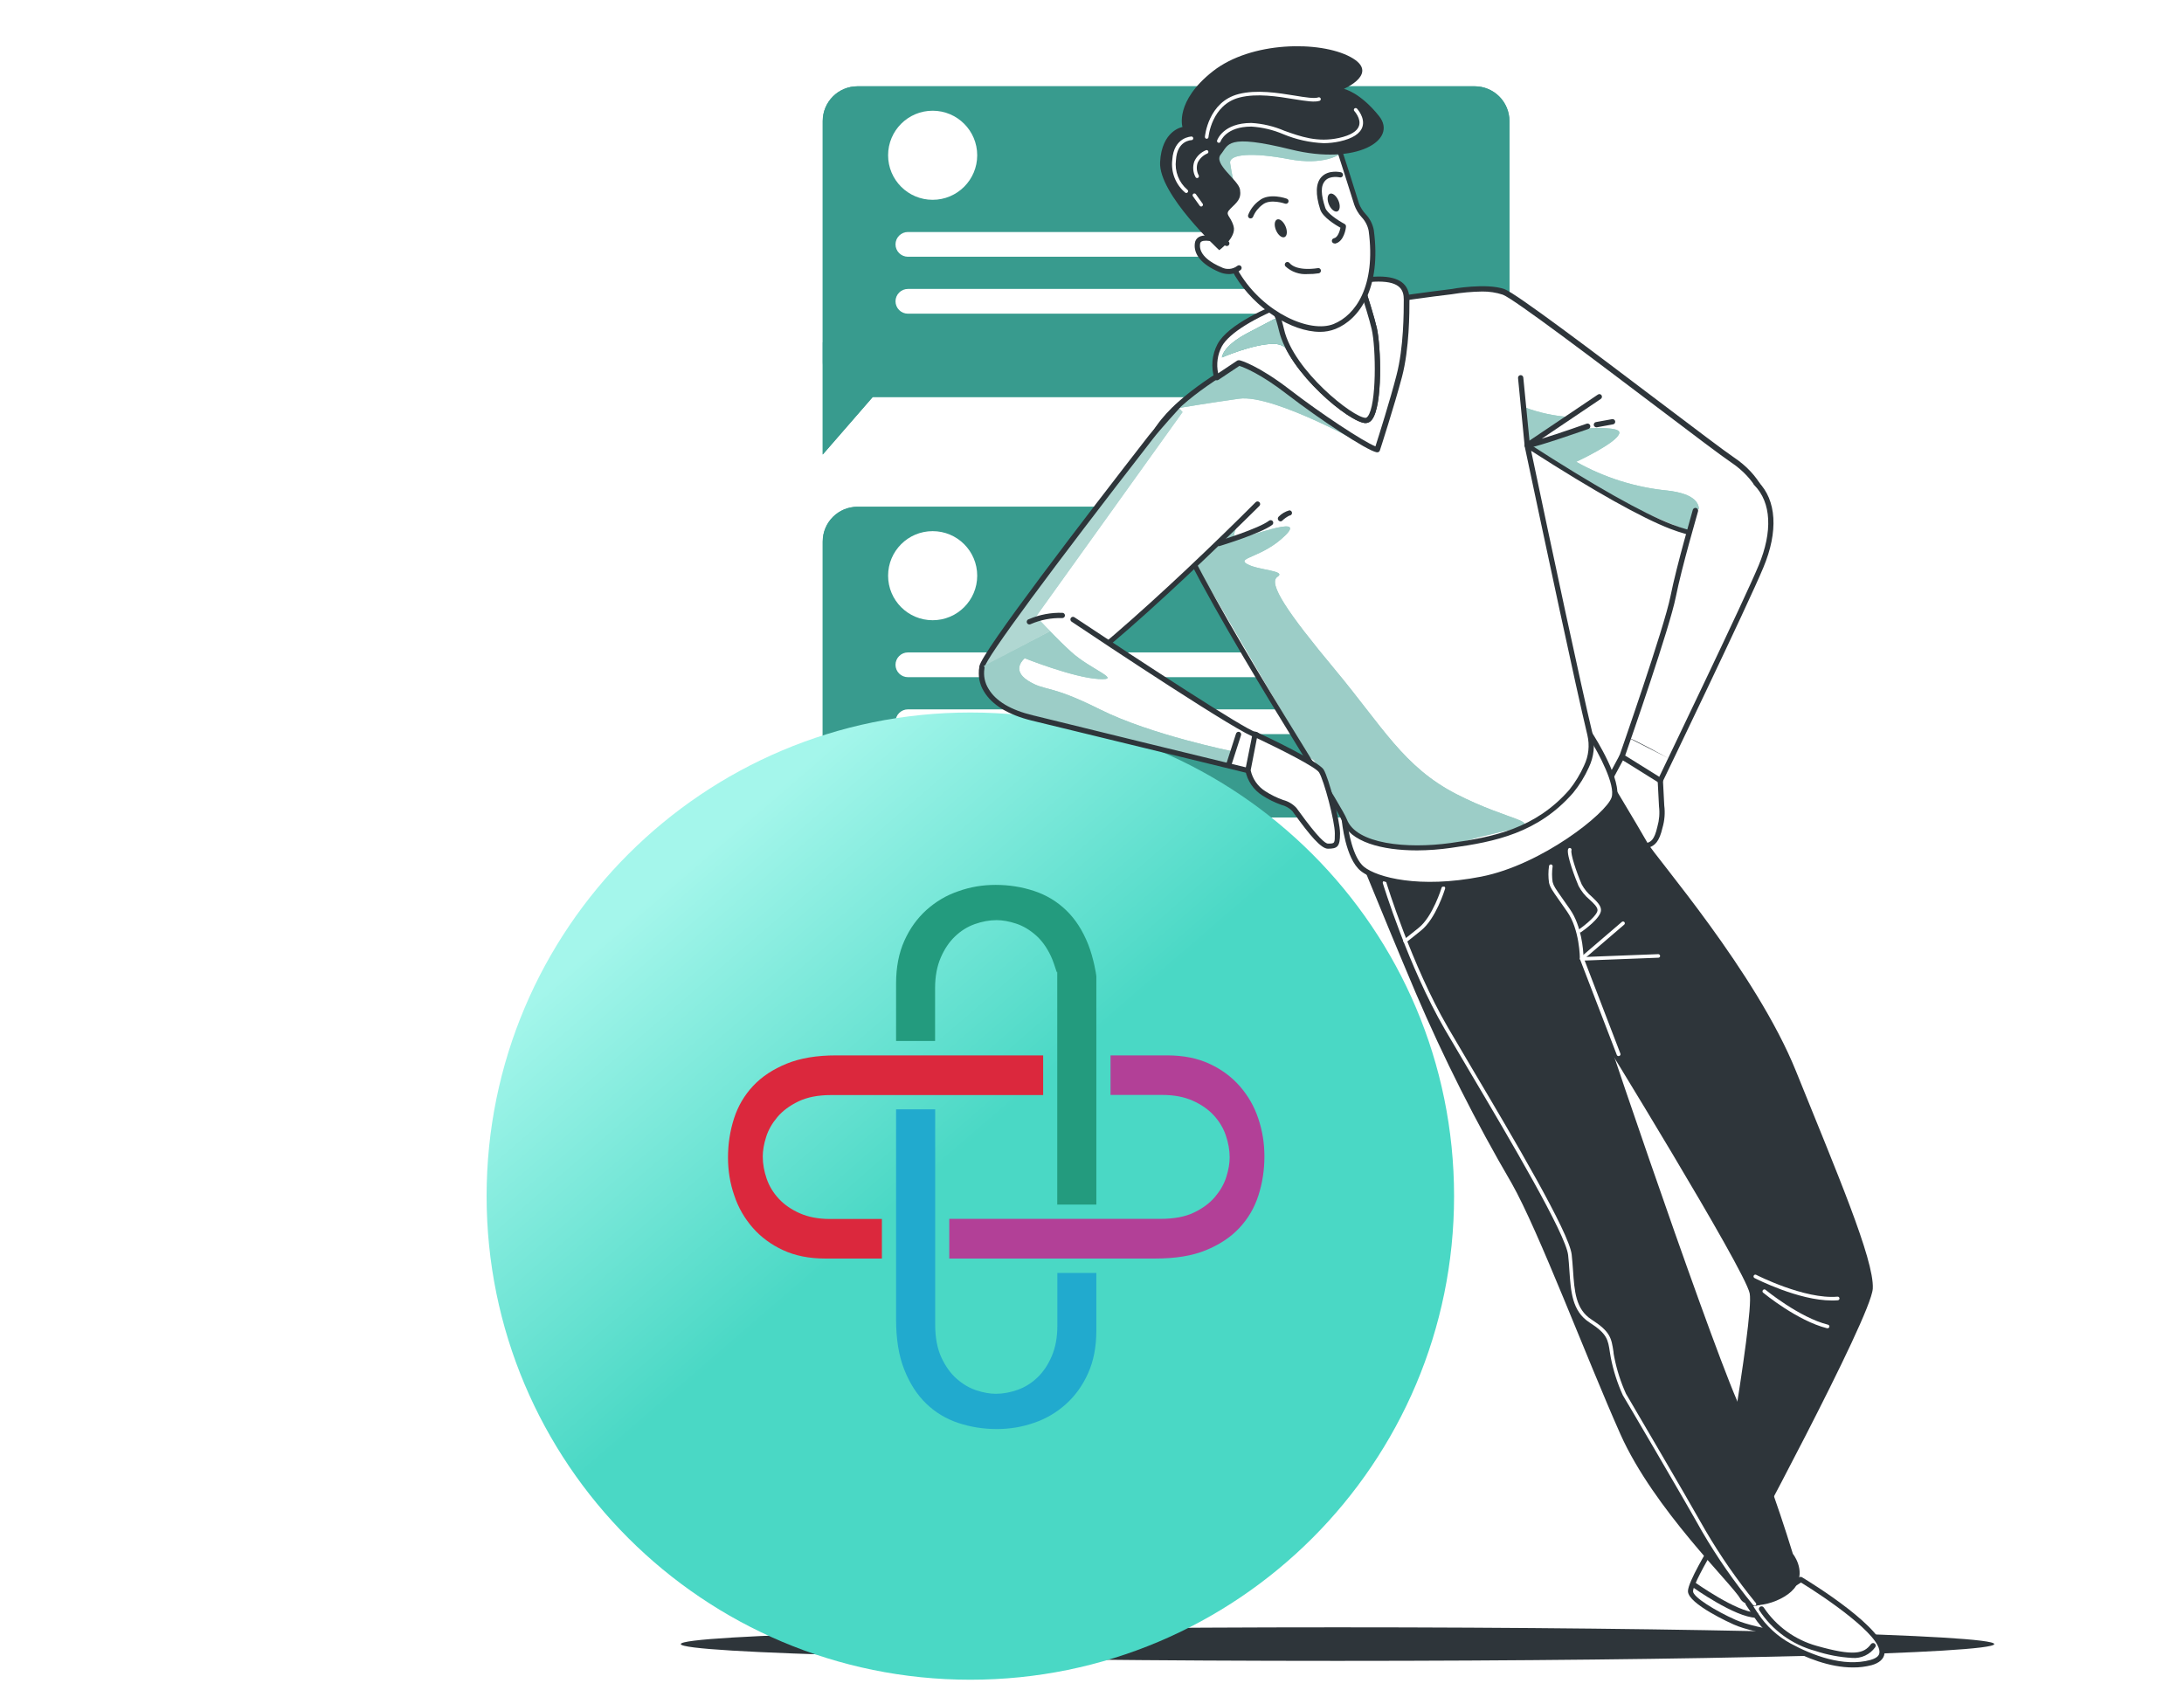 <svg width="570" height="443" viewBox="0 0 570 443" fill="none" xmlns="http://www.w3.org/2000/svg">
<path d="M520.478 429.188C520.478 431.615 443.691 433.575 349.077 433.575C254.464 433.575 177.676 431.615 177.676 429.188C177.676 426.761 254.464 424.813 349.077 424.813C443.691 424.813 520.478 426.774 520.478 429.188Z" fill="#2E353A"/>
<path d="M384.866 22.528H223.817C218.804 22.528 214.74 26.592 214.74 31.605V94.558C214.74 99.571 218.804 103.635 223.817 103.635H384.866C389.879 103.635 393.943 99.571 393.943 94.558V31.605C393.943 26.592 389.879 22.528 384.866 22.528Z" fill="#399B8E"/>
<path d="M214.739 89.374V118.65L231.07 99.851" fill="#399B8E"/>
<path d="M384.879 22.528H223.776C222.584 22.528 221.404 22.763 220.304 23.219C219.203 23.675 218.204 24.344 217.362 25.187C216.52 26.03 215.853 27.031 215.398 28.133C214.943 29.234 214.71 30.414 214.712 31.605V118.65L227.766 103.635H384.879C386.07 103.635 387.25 103.4 388.351 102.944C389.451 102.487 390.451 101.818 391.293 100.975C392.135 100.132 392.802 99.132 393.257 98.03C393.711 96.929 393.945 95.749 393.943 94.558V31.605C393.945 30.414 393.711 29.234 393.257 28.133C392.802 27.031 392.135 26.03 391.293 25.187C390.451 24.344 389.451 23.675 388.351 23.219C387.25 22.763 386.07 22.528 384.879 22.528Z" fill="#399B8E"/>
<path opacity="0.1" d="M384.879 22.528H223.776C222.584 22.528 221.404 22.763 220.304 23.219C219.203 23.675 218.204 24.344 217.362 25.187C216.52 26.03 215.853 27.031 215.398 28.133C214.943 29.234 214.71 30.414 214.712 31.605V118.65L227.766 103.635H384.879C386.07 103.635 387.25 103.4 388.351 102.944C389.451 102.487 390.451 101.818 391.293 100.975C392.135 100.132 392.802 99.132 393.257 98.03C393.711 96.929 393.945 95.749 393.943 94.558V31.605C393.945 30.414 393.711 29.234 393.257 28.133C392.802 27.031 392.135 26.03 391.293 25.187C390.451 24.344 389.451 23.675 388.351 23.219C387.25 22.763 386.07 22.528 384.879 22.528Z" fill="#399B8E"/>
<path d="M352.67 67.023H236.954C236.096 67.023 235.272 66.682 234.666 66.076C234.059 65.469 233.718 64.645 233.718 63.787C233.721 62.931 234.064 62.112 234.67 61.508C235.277 60.904 236.098 60.565 236.954 60.565H352.67C353.526 60.565 354.347 60.904 354.954 61.508C355.56 62.112 355.903 62.931 355.906 63.787C355.906 64.212 355.823 64.633 355.66 65.026C355.497 65.418 355.259 65.775 354.958 66.076C354.658 66.376 354.301 66.614 353.909 66.777C353.516 66.94 353.095 67.023 352.67 67.023Z" fill="white"/>
<path d="M352.67 81.888H236.954C236.529 81.888 236.108 81.804 235.715 81.641C235.323 81.479 234.966 81.24 234.666 80.94C234.365 80.639 234.127 80.282 233.964 79.89C233.801 79.497 233.718 79.076 233.718 78.651C233.721 77.796 234.064 76.976 234.67 76.372C235.277 75.768 236.098 75.429 236.954 75.429H352.67C353.526 75.429 354.347 75.768 354.954 76.372C355.56 76.976 355.903 77.796 355.906 78.651C355.906 79.076 355.823 79.497 355.66 79.89C355.497 80.282 355.259 80.639 354.958 80.94C354.658 81.24 354.301 81.479 353.909 81.641C353.516 81.804 353.095 81.888 352.67 81.888Z" fill="white"/>
<path d="M243.412 52.16C249.834 52.16 255.04 46.954 255.04 40.532C255.04 34.11 249.834 28.904 243.412 28.904C236.99 28.904 231.784 34.11 231.784 40.532C231.784 46.954 236.99 52.16 243.412 52.16Z" fill="white"/>
<path d="M384.865 132.293H223.817C218.803 132.293 214.739 136.358 214.739 141.371V204.323C214.739 209.336 218.803 213.401 223.817 213.401H384.865C389.879 213.401 393.943 209.336 393.943 204.323V141.371C393.943 136.358 389.879 132.293 384.865 132.293Z" fill="#399B8E"/>
<path d="M214.739 199.126V228.416L231.07 209.603" fill="#399B8E"/>
<path d="M384.879 132.293H223.776C221.372 132.293 219.066 133.248 217.367 134.948C215.667 136.648 214.712 138.953 214.712 141.357V228.415L227.766 213.332H384.879C387.283 213.332 389.588 212.377 391.288 210.677C392.988 208.977 393.943 206.672 393.943 204.268V141.357C393.943 138.953 392.988 136.648 391.288 134.948C389.588 133.248 387.283 132.293 384.879 132.293Z" fill="#399B8E"/>
<path opacity="0.1" d="M384.879 132.293H223.776C221.372 132.293 219.066 133.248 217.367 134.948C215.667 136.648 214.712 138.953 214.712 141.357V228.415L227.766 213.332H384.879C387.283 213.332 389.588 212.377 391.288 210.677C392.988 208.977 393.943 206.672 393.943 204.268V141.357C393.943 138.953 392.988 136.648 391.288 134.948C389.588 133.248 387.283 132.293 384.879 132.293Z" fill="#399B8E"/>
<path d="M352.67 176.776H236.954C236.098 176.776 235.277 176.437 234.67 175.833C234.064 175.229 233.721 174.409 233.718 173.553C233.718 172.695 234.059 171.872 234.666 171.265C235.272 170.658 236.096 170.317 236.954 170.317H352.67C353.095 170.317 353.516 170.401 353.909 170.564C354.301 170.726 354.658 170.965 354.958 171.265C355.259 171.566 355.497 171.922 355.66 172.315C355.823 172.708 355.906 173.128 355.906 173.553C355.903 174.409 355.56 175.229 354.954 175.833C354.347 176.437 353.526 176.776 352.67 176.776Z" fill="white"/>
<path d="M352.67 191.639H236.954C236.098 191.639 235.277 191.3 234.67 190.696C234.064 190.092 233.721 189.273 233.718 188.417C233.718 187.558 234.059 186.735 234.666 186.128C235.272 185.522 236.096 185.181 236.954 185.181H352.67C353.095 185.181 353.516 185.264 353.909 185.427C354.301 185.59 354.658 185.828 354.958 186.128C355.259 186.429 355.497 186.786 355.66 187.178C355.823 187.571 355.906 187.992 355.906 188.417C355.903 189.273 355.56 190.092 354.954 190.696C354.347 191.3 353.526 191.639 352.67 191.639Z" fill="white"/>
<path d="M243.412 161.911C249.834 161.911 255.04 156.706 255.04 150.284C255.04 143.862 249.834 138.656 243.412 138.656C236.99 138.656 231.784 143.862 231.784 150.284C231.784 156.706 236.99 161.911 243.412 161.911Z" fill="white"/>
<g filter="url(#filter0_d_107_195)">
<path d="M257.247 434.495C326.972 434.495 383.495 377.972 383.495 308.247C383.495 238.523 326.972 182 257.247 182C187.523 182 131 238.523 131 308.247C131 377.972 187.523 434.495 257.247 434.495Z" fill="url(#paint0_linear_107_195)"/>
</g>
<path d="M423.301 197.521C423.301 197.521 419.187 205.173 418.584 206.242C417.98 207.312 415.773 213.098 416.431 214.47C417.089 215.841 417.72 216.622 419.022 216.842C420.325 217.061 421.395 219.433 423.547 219.859C424.903 220.127 426.279 220.274 427.661 220.297C428 220.546 428.391 220.714 428.804 220.788C429.218 220.861 429.643 220.839 430.047 220.722C431.336 220.297 432.419 219.653 433.283 215.978C433.811 214.158 433.955 212.248 433.708 210.37L433.324 202.951L423.301 197.521Z" fill="white"/>
<path d="M429.279 221.518C428.628 221.509 427.992 221.319 427.442 220.969C426.088 220.932 424.739 220.781 423.411 220.517C422.178 220.181 421.075 219.484 420.243 218.515C419.873 218.072 419.403 217.725 418.872 217.5C418.167 217.343 417.514 217.008 416.974 216.528C416.434 216.049 416.026 215.439 415.787 214.758C414.895 212.989 417.487 206.695 417.967 205.9C418.598 204.844 422.629 197.275 422.67 197.192C422.76 197.034 422.907 196.916 423.081 196.863C423.249 196.796 423.435 196.796 423.603 196.863L433.612 202.28C433.715 202.339 433.801 202.422 433.863 202.523C433.926 202.623 433.962 202.737 433.969 202.856L434.353 210.26C434.604 212.204 434.45 214.179 433.9 216.06C433.05 219.721 431.939 220.736 430.212 221.312C429.914 221.429 429.599 221.499 429.279 221.518ZM423.589 198.454C422.602 200.291 419.722 205.68 419.174 206.599C418.419 207.847 416.609 213.29 417.034 214.141C417.72 215.512 418.241 216.005 419.132 216.156C419.944 216.396 420.665 216.874 421.203 217.527C421.85 218.308 422.714 218.88 423.685 219.173C424.991 219.426 426.317 219.568 427.648 219.598C427.807 219.598 427.961 219.651 428.086 219.749C428.332 219.927 428.615 220.048 428.914 220.103C429.213 220.158 429.521 220.144 429.814 220.064C430.76 219.749 431.748 219.42 432.557 215.813C433.054 214.087 433.199 212.277 432.982 210.493L432.611 203.363L423.589 198.454Z" fill="#2E353A"/>
<path d="M447.078 403.546C447.078 403.546 441.223 413.076 441.223 415.379C441.223 417.683 449.285 421.92 452.741 423.456C456.196 424.992 462.339 426.198 467.331 426.911C472.322 427.624 482.688 429.654 479.671 425.76C476.655 421.865 458.116 411.609 457.348 410.388C456.397 409.249 455.331 408.21 454.167 407.289L447.078 403.546Z" fill="white"/>
<path d="M477.175 428.748C474.249 428.63 471.335 428.304 468.454 427.775L467.22 427.583C460.255 426.513 455.291 425.334 452.466 424.073C451.973 423.853 440.537 418.739 440.537 415.379C440.537 412.952 445.884 404.176 446.488 403.175C446.581 403.029 446.725 402.923 446.893 402.878C447.06 402.832 447.238 402.85 447.393 402.929L454.482 406.686C455.754 407.659 456.909 408.777 457.924 410.018C458.253 410.402 461.269 412.294 464.19 414.131C470.415 418.012 478.149 422.852 480.151 425.348C480.878 426.253 481.056 427.034 480.672 427.679C480.288 428.323 479.081 428.748 477.175 428.748ZM447.283 404.451C445.062 408.125 441.867 413.926 441.867 415.42C441.867 416.915 447.735 420.535 452.974 422.866C455.716 424.073 460.543 425.211 467.399 426.266L468.619 426.458C471.142 426.856 478.821 428.076 479.452 427.007C479.452 427.007 479.452 426.733 479.04 426.225C477.189 423.908 469.236 418.931 463.422 415.256C458.746 412.335 457.073 411.265 456.731 410.758C455.821 409.672 454.801 408.684 453.687 407.81L447.283 404.451Z" fill="#2E353A"/>
<path d="M456.251 418.56L458.308 421.632C460.52 424.988 463.524 427.748 467.056 429.667C472.541 432.629 480.988 436.016 488.365 433.986C500.459 430.654 470.018 412.294 470.018 412.294C470.018 412.294 459.172 419.836 456.251 418.56Z" fill="white"/>
<path d="M483.565 435.289C477.477 435.289 471.225 432.739 466.727 430.27C463.102 428.303 460.014 425.478 457.732 422.043L455.675 418.958C455.589 418.84 455.543 418.699 455.543 418.553C455.543 418.408 455.589 418.266 455.675 418.149C455.772 418.034 455.902 417.954 456.048 417.92C456.194 417.885 456.346 417.898 456.484 417.957C458.253 418.725 465.205 414.789 469.579 411.759C469.688 411.685 469.817 411.645 469.949 411.645C470.081 411.645 470.21 411.685 470.32 411.759C472.609 413.13 492.684 425.471 491.82 431.724C491.628 433.095 490.449 434.137 488.502 434.686C486.891 435.107 485.23 435.31 483.565 435.289ZM457.595 419.328L458.87 421.262C461.026 424.516 463.944 427.194 467.371 429.064C472.966 432.08 481.084 435.275 488.186 433.328C490.325 432.725 490.463 431.792 490.504 431.491C491.121 427.007 476.284 416.928 470.032 413.117C467.851 414.57 461.297 418.889 457.595 419.328Z" fill="#2E353A"/>
<path d="M459.734 420.014C463.066 425.053 468.114 428.713 473.94 430.311C483.881 433.15 486.733 432.437 488.858 429.598" fill="white"/>
<path d="M483.428 432.807C480.139 432.621 476.889 432.003 473.761 430.97C467.751 429.347 462.548 425.569 459.144 420.357C459.098 420.279 459.067 420.194 459.055 420.105C459.042 420.016 459.047 419.925 459.07 419.838C459.093 419.751 459.133 419.67 459.189 419.599C459.244 419.527 459.312 419.468 459.391 419.424C459.55 419.333 459.737 419.309 459.914 419.355C460.091 419.401 460.243 419.514 460.337 419.671C463.597 424.538 468.489 428.079 474.131 429.653C483.826 432.396 486.472 431.71 488.31 429.187C488.421 429.045 488.583 428.951 488.762 428.925C488.941 428.9 489.123 428.944 489.27 429.05C489.415 429.159 489.511 429.322 489.537 429.502C489.563 429.682 489.516 429.864 489.407 430.01C488.735 430.951 487.832 431.703 486.785 432.193C485.737 432.683 484.581 432.895 483.428 432.807Z" fill="#2E353A"/>
<path d="M441.977 413.624C441.977 413.624 452.946 421.481 458.308 421.632Z" fill="white"/>
<path d="M458.253 422.317C452.768 422.166 442.004 414.501 441.551 414.186C441.407 414.077 441.31 413.916 441.282 413.737C441.254 413.558 441.296 413.375 441.4 413.226C441.451 413.152 441.516 413.09 441.591 413.041C441.667 412.993 441.751 412.96 441.839 412.945C441.927 412.93 442.017 412.932 442.104 412.952C442.192 412.972 442.274 413.009 442.347 413.062C442.456 413.144 453.22 420.809 458.294 420.946C458.477 420.953 458.65 421.032 458.775 421.165C458.901 421.299 458.969 421.476 458.966 421.659C458.962 421.749 458.941 421.838 458.903 421.92C458.865 422.001 458.812 422.075 458.746 422.136C458.679 422.197 458.602 422.245 458.517 422.276C458.433 422.307 458.343 422.321 458.253 422.317Z" fill="#2E353A"/>
<path d="M418.159 200.154C418.159 200.154 427.894 216.293 429.979 220.036C432.063 223.78 458.335 253.823 468.756 279.684C479.178 305.545 489.201 328.883 488.776 336.397C488.351 343.911 454.139 407.289 454.139 407.289L447.05 403.545C447.05 403.545 457.883 343.898 456.649 337.645C455.414 331.392 417.117 269.249 417.117 269.249C417.117 269.249 399.181 256.744 391.681 242.14" fill="#2E353A"/>
<path d="M419.544 240.481C419.544 240.481 414.127 252.15 414.127 253.823C414.127 255.496 444.568 345.16 453.33 365.591C458.876 378.678 463.746 392.042 467.92 405.63C467.92 405.63 471.266 409.744 468.756 413.967C466.247 418.19 456.251 421.056 454.167 417.299C452.083 413.542 431.638 393.988 422.889 374.353C414.141 354.717 401.622 321.383 394.519 308.877C385.163 292.865 376.81 276.287 369.508 259.24C360.321 237.561 350.874 214.058 350.874 214.058C363.256 215.093 375.721 213.695 387.567 209.945C406.764 203.692 414.991 191.721 414.991 191.721C414.991 191.721 419.873 204.199 421.121 206.613" fill="#2E353A"/>
<path d="M422.409 275.694C422.314 275.693 422.222 275.663 422.144 275.61C422.066 275.556 422.006 275.48 421.97 275.392L412.372 250.436C412.339 250.344 412.334 250.243 412.359 250.148C412.383 250.053 412.436 249.967 412.509 249.902L423.259 240.687C423.351 240.602 423.471 240.555 423.595 240.555C423.72 240.555 423.84 240.602 423.931 240.687C424.015 240.776 424.062 240.894 424.062 241.016C424.062 241.139 424.015 241.256 423.931 241.345L413.428 250.354L422.903 275.036C422.948 275.152 422.947 275.282 422.898 275.397C422.849 275.513 422.758 275.604 422.642 275.653L422.409 275.694Z" fill="white"/>
<path d="M412.797 250.725C412.68 250.726 412.567 250.681 412.482 250.601C412.435 250.557 412.397 250.504 412.371 250.445C412.345 250.386 412.331 250.323 412.331 250.258C412.331 250.19 412.331 242.662 408.958 237.917C408.122 236.697 407.45 235.737 406.888 234.956C405.132 232.46 404.598 231.706 404.282 230.458C404.065 228.999 404.065 227.516 404.282 226.056C404.306 225.935 404.373 225.827 404.472 225.754C404.571 225.68 404.694 225.646 404.817 225.659C404.878 225.667 404.938 225.688 404.991 225.719C405.045 225.751 405.091 225.793 405.128 225.843C405.165 225.892 405.192 225.949 405.207 226.009C405.222 226.07 405.224 226.132 405.215 226.194C405.021 227.535 405.021 228.897 405.215 230.239C405.489 231.308 405.955 231.966 407.683 234.421C408.231 235.202 408.917 236.162 409.753 237.383C412.797 241.757 413.222 248.037 413.291 249.833L432.776 249.079C432.9 249.079 433.02 249.125 433.111 249.209C433.203 249.293 433.259 249.408 433.27 249.532C433.273 249.593 433.264 249.655 433.243 249.713C433.222 249.771 433.19 249.824 433.147 249.869C433.105 249.914 433.054 249.95 432.997 249.975C432.94 249.999 432.879 250.012 432.817 250.011L412.852 250.779L412.797 250.725Z" fill="white"/>
<path d="M478.094 339.496C469.414 339.496 458.39 333.874 457.896 333.627C457.787 333.569 457.706 333.47 457.67 333.351C457.634 333.233 457.646 333.105 457.704 332.996C457.732 332.941 457.77 332.892 457.817 332.852C457.864 332.811 457.918 332.781 457.977 332.762C458.035 332.743 458.097 332.735 458.159 332.74C458.22 332.745 458.28 332.762 458.335 332.791C458.458 332.859 470.991 339.249 479.575 338.495C479.637 338.489 479.7 338.496 479.76 338.515C479.819 338.535 479.875 338.566 479.922 338.607C479.969 338.648 480.008 338.698 480.035 338.754C480.063 338.81 480.079 338.871 480.082 338.934C480.088 338.995 480.082 339.057 480.063 339.115C480.045 339.174 480.015 339.229 479.976 339.276C479.936 339.323 479.888 339.362 479.833 339.39C479.778 339.419 479.719 339.436 479.657 339.441C479.15 339.482 478.629 339.496 478.094 339.496Z" fill="white"/>
<path d="M476.929 346.736H476.819C469.127 344.803 460.488 337.727 460.118 337.426C460.034 337.337 459.987 337.219 459.987 337.097C459.987 336.974 460.034 336.857 460.118 336.768C460.156 336.72 460.204 336.68 460.258 336.65C460.312 336.621 460.372 336.603 460.433 336.596C460.494 336.59 460.556 336.596 460.615 336.613C460.674 336.631 460.728 336.66 460.776 336.699C460.858 336.768 469.62 343.953 477.107 345.818C477.167 345.833 477.223 345.861 477.272 345.899C477.321 345.936 477.361 345.983 477.392 346.037C477.423 346.09 477.442 346.149 477.45 346.211C477.458 346.272 477.453 346.334 477.436 346.393C477.41 346.504 477.343 346.6 477.249 346.664C477.155 346.727 477.041 346.753 476.929 346.736Z" fill="white"/>
<path d="M412.413 243.429C412.338 243.429 412.265 243.412 412.198 243.379C412.132 243.345 412.074 243.297 412.029 243.237C411.993 243.186 411.967 243.129 411.954 243.068C411.941 243.006 411.94 242.943 411.951 242.882C411.963 242.821 411.986 242.762 412.021 242.71C412.056 242.658 412.1 242.614 412.152 242.579C414.003 241.29 416.938 238.808 416.938 237.588C416.938 236.779 415.937 235.819 414.867 234.845C413.684 233.857 412.705 232.646 411.988 231.28C411.288 229.649 408.779 223.245 409.245 221.682C409.264 221.623 409.294 221.569 409.334 221.522C409.374 221.475 409.422 221.436 409.477 221.408C409.532 221.38 409.592 221.363 409.653 221.358C409.715 221.354 409.776 221.361 409.835 221.38C409.954 221.421 410.053 221.507 410.11 221.62C410.166 221.733 410.176 221.863 410.137 221.983C409.849 222.82 411.343 227.468 412.81 230.869C413.481 232.108 414.384 233.207 415.471 234.105C416.746 235.325 417.843 236.367 417.843 237.574C417.843 239.686 413.181 242.963 412.646 243.333C412.578 243.385 412.498 243.418 412.413 243.429Z" fill="white"/>
<path d="M366.725 246.117C366.626 246.121 366.528 246.093 366.446 246.038C366.363 245.983 366.301 245.903 366.267 245.809C366.234 245.716 366.231 245.615 366.259 245.52C366.287 245.424 366.344 245.341 366.423 245.281L370.262 242.209C373.951 239.275 376.227 231.774 376.255 231.692C376.293 231.573 376.375 231.474 376.486 231.415C376.596 231.356 376.724 231.342 376.844 231.377C376.963 231.414 377.063 231.497 377.122 231.607C377.18 231.717 377.194 231.846 377.16 231.966C377.064 232.282 374.76 239.823 370.852 242.936L367.013 246.007C366.933 246.076 366.831 246.115 366.725 246.117Z" fill="white"/>
<path d="M457.883 419.164C457.814 419.161 457.747 419.144 457.685 419.113C457.624 419.082 457.569 419.039 457.526 418.985C452.617 412.967 448.184 406.576 444.267 399.871C438.96 390.382 423.698 364.425 423.534 364.219C422.12 361.096 421.071 357.82 420.408 354.456C420.312 353.935 420.243 353.455 420.174 353.085C419.667 349.63 419.448 348.204 414.854 345.242C410.261 342.28 409.973 337.124 409.589 331.598C409.506 330.295 409.41 328.952 409.26 327.622C408.643 322.137 394.08 297.455 383.453 279.52C381.04 275.406 378.846 271.731 377.064 268.673C367.547 252.301 360.966 230.773 360.897 230.554C360.863 230.434 360.876 230.305 360.935 230.195C360.994 230.085 361.094 230.002 361.212 229.964C361.271 229.945 361.333 229.939 361.394 229.944C361.455 229.95 361.514 229.968 361.568 229.998C361.622 230.028 361.669 230.068 361.707 230.116C361.745 230.164 361.773 230.22 361.788 230.279C361.857 230.499 368.411 251.931 377.873 268.193C379.655 271.251 381.849 274.967 384.262 279.04C394.944 297.071 409.561 321.78 410.192 327.512C410.343 328.883 410.439 330.254 410.535 331.543C410.905 337.028 411.22 341.8 415.361 344.46C420.312 347.641 420.558 349.3 421.107 352.934C421.107 353.387 421.244 353.853 421.326 354.374C421.977 357.638 422.999 360.817 424.37 363.849C424.494 364.082 439.769 390.039 445.089 399.5C448.982 406.152 453.383 412.492 458.253 418.464C458.292 418.512 458.321 418.567 458.339 418.626C458.356 418.685 458.362 418.746 458.356 418.808C458.349 418.869 458.331 418.928 458.301 418.982C458.272 419.036 458.232 419.084 458.184 419.122C458.091 419.169 457.985 419.183 457.883 419.164Z" fill="white"/>
<path d="M350.874 214.058C350.874 214.058 351.751 223.766 355.591 226.838C359.43 229.909 370.948 232.597 386.69 229.58C402.431 226.564 419.708 213.126 421.244 208.464C422.78 203.802 414.964 191.735 414.964 191.735C414.964 191.735 405.886 204.624 380.546 208.848C355.207 213.071 350.874 214.058 350.874 214.058Z" fill="white"/>
<path d="M373.347 231.568C364.064 231.568 357.702 229.415 355.152 227.372C351.134 224.15 350.229 214.538 350.188 214.126C350.173 213.963 350.218 213.8 350.313 213.666C350.409 213.533 350.549 213.438 350.709 213.4C350.887 213.4 355.357 212.289 380.437 208.107C405.118 203.993 414.305 191.406 414.401 191.282C414.466 191.193 414.551 191.121 414.648 191.071C414.746 191.021 414.854 190.995 414.964 190.994C415.076 190.997 415.186 191.027 415.284 191.082C415.382 191.137 415.465 191.215 415.526 191.31C416.349 192.571 423.479 203.842 421.888 208.628C420.202 213.674 402.527 227.126 386.813 230.197C382.379 231.085 377.869 231.544 373.347 231.568ZM351.627 214.606C351.888 216.718 352.999 223.876 356.015 226.303C359.443 229.045 370.427 232.007 386.552 228.853C402.403 225.754 419.228 212.303 420.599 208.189C421.683 204.926 417.254 196.685 414.895 192.873C412.454 195.793 402.664 205.803 380.615 209.464C360.294 212.865 353.465 214.154 351.627 214.606Z" fill="#2E353A"/>
<path d="M452.082 119.952C445.816 115.838 397.028 77.829 392.434 76.156C387.841 74.483 378.722 76.156 378.722 76.156C378.722 76.156 350.448 79.611 344.524 81.997C343.962 82.216 331.224 89.539 330.812 89.922C326.219 93.68 306.13 102.922 300.728 114.604C294.599 127.823 348.46 207.408 350.969 214.072C353.478 220.736 366.628 222.381 378.722 220.709C390.816 219.036 401.43 216.595 410.192 206.571C411.78 204.575 413.111 202.387 414.154 200.058C415.406 197.456 415.726 194.503 415.059 191.694C411.933 178.667 403.953 141.11 398.687 116.277C407.463 121.94 425.714 133.445 436.327 137.504C450.505 142.988 461.351 139.176 461.351 134.583C461.351 129.989 458.335 124.121 452.082 119.952Z" fill="white"/>
<path d="M435.148 128.056C426.788 127.231 418.691 124.677 411.371 120.556C411.371 120.556 422.217 115.551 422.629 113.042C423.04 110.532 407.614 112.63 409.698 111.794C411.783 110.957 414.703 108.873 409.698 108.873C405.708 108.611 401.778 107.77 398.029 106.377L398.591 116.236C403.363 119.322 410.932 124.107 418.529 128.495C425.674 132.252 433.032 135.589 440.564 138.491C440.564 138.491 449.738 129.729 435.148 128.056Z" fill="#399B8E"/>
<g style="mix-blend-mode:multiply">
<path d="M378.627 220.695L380.176 220.475C383.522 218.857 389.185 217.842 394.697 216.471C403.034 214.387 393.861 214.387 380.094 207.298C366.327 200.209 360.897 189.787 348.392 174.773C335.886 159.758 330.881 152.244 333.391 150.585C335.9 148.925 328.386 148.912 325.465 147.239C322.544 145.566 329.579 145.58 335.475 139.738C341.371 133.897 324.203 140.986 322.544 140.575C320.885 140.163 324.203 134.733 324.203 134.733L312.109 147.239L341.302 197.288L342.975 198.536L344.895 201.278L350.38 213.071C350.599 213.482 350.75 213.825 350.846 214.058C353.369 220.736 366.533 222.381 378.627 220.695Z" fill="#399B8E"/>
</g>
<path d="M323.34 104.087C332.568 102.716 358.292 117.388 358.292 117.388C344.155 107.789 331.787 98.794 323.326 94.735L307.736 105.705L306.666 106.706C308.476 106.349 315.414 105.211 323.34 104.087Z" fill="#399B8E"/>
<path opacity="0.5" d="M435.148 128.056C426.788 127.231 418.691 124.677 411.371 120.556C411.371 120.556 422.217 115.551 422.629 113.042C423.04 110.532 407.614 112.63 409.698 111.794C411.783 110.957 414.703 108.873 409.698 108.873C405.708 108.611 401.778 107.77 398.029 106.377L398.591 116.236C403.363 119.322 410.932 124.107 418.529 128.495C425.674 132.252 433.032 135.589 440.564 138.491C440.564 138.491 449.738 129.729 435.148 128.056Z" fill="white"/>
<path opacity="0.5" d="M378.627 220.695L380.176 220.475C383.522 218.857 389.185 217.842 394.697 216.471C403.034 214.387 393.861 214.387 380.094 207.298C366.327 200.209 360.897 189.787 348.392 174.773C335.886 159.758 330.881 152.244 333.391 150.585C335.9 148.925 328.386 148.912 325.465 147.239C322.544 145.566 329.579 145.58 335.475 139.738C341.371 133.897 324.203 140.986 322.544 140.575C320.885 140.163 324.203 134.733 324.203 134.733L312.109 147.239L341.302 197.288L342.975 198.536L344.895 201.278L350.38 213.071C350.599 213.482 350.75 213.825 350.846 214.058C353.369 220.736 366.533 222.381 378.627 220.695Z" fill="white"/>
<path opacity="0.5" d="M323.34 104.087C332.568 102.716 358.292 117.388 358.292 117.388C344.155 107.789 331.787 98.794 323.326 94.735L307.736 105.705L306.666 106.706C308.476 106.349 315.414 105.211 323.34 104.087Z" fill="white"/>
<path d="M369.851 221.997C360.609 221.997 352.286 219.789 350.229 214.305C349.626 212.687 345.567 206.077 340.425 197.768C318.582 162.336 295.641 123.722 300.016 114.302C304.129 105.417 316.292 98.081 324.341 93.227C326.392 92.061 328.374 90.78 330.278 89.387C330.772 88.99 343.538 81.64 344.223 81.366C350.174 78.966 377.434 75.62 378.6 75.483C378.942 75.415 387.965 73.797 392.668 75.483C395.712 76.594 416.568 92.377 433.325 105.06C442.402 111.916 450.232 117.867 452.453 119.348C459.446 124.01 461.942 130.236 461.942 134.514C461.892 135.308 461.645 136.077 461.223 136.752C460.802 137.427 460.22 137.987 459.528 138.381C455.483 141.123 446.639 142.152 435.985 138.079C428.539 135.227 415.979 128.193 399.607 117.675C405.091 143.797 412.619 178.982 415.622 191.488C416.329 194.453 415.995 197.57 414.676 200.318C413.605 202.711 412.221 204.952 410.562 206.982C401.403 217.445 390.255 219.748 378.682 221.339C375.757 221.761 372.806 221.98 369.851 221.997ZM386.854 76.1C384.157 76.141 381.466 76.384 378.805 76.827C378.476 76.827 350.517 80.296 344.731 82.627C343.977 82.97 331.759 90.004 331.142 90.457C329.19 91.892 327.152 93.206 325.04 94.392C317.142 99.164 305.212 106.377 301.263 114.96C296.821 124.559 325.945 171.742 341.591 197.123C347.171 206.173 350.86 212.207 351.518 213.893C353.945 220.365 367.219 221.641 378.531 220.077C389.843 218.514 400.731 216.279 409.575 206.173C411.13 204.226 412.429 202.088 413.442 199.811C414.62 197.353 414.921 194.565 414.292 191.913C411.221 179.133 403.487 142.727 397.92 116.496C397.893 116.362 397.906 116.223 397.957 116.097C398.008 115.97 398.095 115.861 398.208 115.783C398.32 115.709 398.451 115.67 398.585 115.67C398.719 115.67 398.85 115.709 398.962 115.783C415.938 126.753 428.909 134.061 436.478 136.941C446.598 140.821 455.127 139.903 458.747 137.407C459.245 137.126 459.67 136.731 459.987 136.254C460.304 135.778 460.504 135.233 460.571 134.665C460.571 130.743 458.239 124.998 451.699 120.637C449.436 119.129 441.593 113.192 432.502 106.308C416.692 94.351 395.054 77.965 392.202 76.923C390.476 76.359 388.67 76.081 386.854 76.1Z" fill="#2E353A"/>
<path d="M307.338 106.062C307.338 106.062 302.333 111.546 300.386 114.083C289.937 127.507 256.685 170.522 256.315 173.991C255.945 177.46 257.522 179.791 265.653 182.918C273.784 186.044 328.18 131.539 328.18 131.539" fill="white"/>
<g style="mix-blend-mode:multiply" opacity="0.8">
<path d="M307.419 106.226L306.72 106.679C305.705 107.803 303.511 110.257 301.811 112.273L276.553 145.402C276.553 145.402 275.772 146.279 274.538 147.733C265.063 160.361 256.808 171.756 256.301 173.786C256.301 173.854 256.301 173.923 256.301 173.978C255.971 177.255 257.562 179.75 265.652 182.863C267.092 183.411 269.944 182.177 273.687 179.778C271.786 179.395 269.969 178.671 268.326 177.639C263.733 174.718 267.49 171.797 267.49 171.797C267.49 171.797 273.454 174.183 279.337 175.788C280.557 174.869 281.832 173.882 283.135 172.839C281.882 172.019 280.695 171.102 279.584 170.097C274.579 165.517 270.41 160.924 270.41 160.924L308.64 107.57L307.419 106.226Z" fill="#399B8E"/>
</g>
<path opacity="0.5" d="M307.419 106.226L306.72 106.679C305.705 107.803 303.511 110.257 301.811 112.273L276.553 145.402C276.553 145.402 275.772 146.279 274.538 147.733C265.063 160.361 256.808 171.756 256.301 173.786C256.301 173.854 256.301 173.923 256.301 173.978C255.971 177.255 257.562 179.75 265.652 182.863C267.092 183.411 269.944 182.177 273.687 179.778C271.786 179.395 269.969 178.671 268.326 177.639C263.733 174.718 267.49 171.797 267.49 171.797C267.49 171.797 273.454 174.183 279.337 175.788C280.557 174.869 281.832 173.882 283.135 172.839C281.882 172.019 280.695 171.102 279.584 170.097C274.579 165.517 270.41 160.924 270.41 160.924L308.64 107.57L307.419 106.226Z" fill="white"/>
<path d="M266.283 183.713C265.975 183.717 265.668 183.666 265.378 183.562C257.809 180.642 255.149 178.078 255.601 173.964C255.972 170.55 283.464 134.747 299.809 113.713C301.756 111.217 306.597 105.883 306.802 105.664C306.861 105.591 306.934 105.531 307.016 105.487C307.099 105.444 307.19 105.417 307.283 105.41C307.376 105.402 307.47 105.414 307.558 105.444C307.646 105.474 307.728 105.522 307.797 105.585C307.866 105.648 307.922 105.724 307.961 105.809C308 105.894 308.021 105.986 308.022 106.08C308.024 106.173 308.007 106.266 307.972 106.352C307.936 106.439 307.884 106.517 307.817 106.583C307.817 106.583 302.798 112.068 300.892 114.563C274.483 148.542 257.233 171.921 257.014 174.115C256.698 177.036 258.056 179.312 265.927 182.342C271.59 184.522 305.98 152.888 327.713 131.1C327.842 130.971 328.018 130.898 328.2 130.898C328.383 130.898 328.558 130.971 328.687 131.1C328.816 131.229 328.889 131.404 328.889 131.587C328.889 131.769 328.816 131.944 328.687 132.074C323.243 137.449 276.787 183.713 266.283 183.713Z" fill="#2E353A"/>
<path d="M417.404 103.566L398.591 116.236C401.334 115.852 414.333 111.245 414.333 111.245" fill="white"/>
<path d="M398.591 116.922C398.454 116.924 398.319 116.883 398.205 116.804C398.092 116.725 398.007 116.613 397.961 116.483C397.903 116.34 397.896 116.182 397.941 116.035C397.986 115.887 398.08 115.76 398.208 115.674L417.034 103.004C417.108 102.952 417.191 102.916 417.278 102.897C417.366 102.878 417.457 102.877 417.545 102.893C417.633 102.91 417.717 102.944 417.792 102.994C417.867 103.043 417.931 103.107 417.98 103.182C418.08 103.336 418.116 103.522 418.08 103.701C418.044 103.881 417.94 104.039 417.788 104.142L402.362 114.536C407.093 113.082 414.018 110.642 414.114 110.6C414.295 110.54 414.494 110.555 414.665 110.641C414.836 110.727 414.965 110.878 415.025 111.06C415.085 111.242 415.071 111.44 414.985 111.611C414.898 111.782 414.748 111.912 414.566 111.972C414.031 112.15 401.416 116.606 398.687 116.99L398.591 116.922Z" fill="#2E353A"/>
<path d="M416.637 111.546C416.478 111.543 416.324 111.485 416.202 111.383C416.08 111.281 415.996 111.14 415.965 110.984C415.933 110.806 415.973 110.622 416.075 110.473C416.178 110.324 416.336 110.222 416.513 110.189L420.737 109.421C420.917 109.388 421.102 109.428 421.253 109.53C421.404 109.633 421.509 109.79 421.546 109.969C421.564 110.059 421.563 110.152 421.544 110.242C421.525 110.332 421.489 110.417 421.436 110.493C421.384 110.568 421.317 110.632 421.239 110.681C421.161 110.731 421.074 110.763 420.984 110.778L416.76 111.546H416.637Z" fill="#2E353A"/>
<path d="M277.253 160.677C274.35 160.59 271.463 161.138 268.793 162.281Z" fill="white"/>
<path d="M268.793 163.008C268.611 163.042 268.423 163.003 268.27 162.899C268.117 162.795 268.012 162.634 267.977 162.452C267.943 162.271 267.982 162.082 268.086 161.929C268.19 161.776 268.351 161.671 268.532 161.636C271.301 160.447 274.297 159.881 277.308 159.977C277.398 159.984 277.486 160.009 277.567 160.05C277.647 160.091 277.719 160.148 277.778 160.216C277.836 160.285 277.881 160.365 277.908 160.451C277.936 160.537 277.946 160.628 277.939 160.718C277.922 160.898 277.835 161.065 277.696 161.183C277.558 161.301 277.38 161.36 277.199 161.349C274.408 161.268 271.633 161.796 269.067 162.898C268.985 162.955 268.892 162.992 268.793 163.008Z" fill="#2E353A"/>
<path d="M318.252 141.878C318.252 141.878 328.824 138.642 331.622 136.489Z" fill="white"/>
<path d="M318.252 142.563C318.07 142.588 317.886 142.541 317.739 142.43C317.593 142.319 317.496 142.155 317.471 141.973C317.445 141.792 317.493 141.607 317.604 141.46C317.714 141.314 317.878 141.217 318.06 141.192C318.156 141.192 328.536 137.983 331.21 135.926C331.354 135.816 331.536 135.767 331.716 135.79C331.895 135.813 332.059 135.906 332.17 136.05C332.277 136.195 332.324 136.376 332.301 136.554C332.278 136.733 332.187 136.896 332.047 137.01C329.167 139.217 318.897 142.371 318.458 142.494C318.395 142.531 318.325 142.554 318.252 142.563Z" fill="#2E353A"/>
<path d="M334.213 135.419C334.213 135.419 335.941 133.911 336.585 133.911Z" fill="white"/>
<path d="M334.213 136.105C334.115 136.104 334.018 136.083 333.929 136.043C333.839 136.002 333.758 135.944 333.692 135.872C333.566 135.741 333.495 135.566 333.495 135.385C333.495 135.203 333.566 135.028 333.692 134.898C334.468 134.098 335.443 133.521 336.517 133.225C336.699 133.225 336.873 133.297 337.002 133.426C337.13 133.554 337.203 133.729 337.203 133.911C337.199 134.091 337.126 134.264 336.998 134.392C336.87 134.519 336.698 134.593 336.517 134.596C335.811 134.952 335.163 135.415 334.597 135.968C334.487 136.053 334.353 136.101 334.213 136.105Z" fill="#2E353A"/>
<path d="M398.591 116.921C398.421 116.919 398.258 116.855 398.132 116.742C398.006 116.628 397.925 116.473 397.905 116.304L396.191 98.684C396.182 98.594 396.191 98.503 396.217 98.417C396.243 98.33 396.286 98.249 396.344 98.18C396.401 98.109 396.472 98.051 396.551 98.009C396.631 97.966 396.718 97.939 396.808 97.93C396.899 97.921 396.989 97.93 397.076 97.956C397.163 97.982 397.243 98.025 397.313 98.082C397.383 98.14 397.441 98.21 397.484 98.29C397.527 98.37 397.554 98.457 397.563 98.547L399.29 116.181C399.3 116.27 399.291 116.361 399.265 116.447C399.239 116.533 399.196 116.613 399.138 116.682C399.081 116.751 399.01 116.807 398.93 116.849C398.85 116.89 398.763 116.915 398.673 116.921H398.591Z" fill="#2E353A"/>
<path d="M256.273 174.17C256.273 174.17 253.846 183.453 269.41 187.306C276.8 189.129 325.711 201.018 325.711 201.018C325.711 201.018 330.086 191.639 327.59 191.639C325.094 191.639 279.995 161.65 279.995 161.65" fill="white"/>
<path d="M263.542 185.263L320.255 199.743L321.763 196.15C321.763 196.15 300.4 191.872 287.058 185.18C273.716 178.489 272.866 180.587 268.286 177.68C263.706 174.773 267.45 171.839 267.45 171.839C267.45 171.839 279.969 176.843 286.646 177.255C293.324 177.666 284.562 174.759 279.557 170.166C277.487 168.273 275.567 166.367 274.072 164.804L256.247 174.156C256.247 174.156 254.519 180.888 263.542 185.263Z" fill="#399B8E"/>
<path opacity="0.5" d="M263.542 185.263L320.255 199.743L321.763 196.15C321.763 196.15 300.4 191.872 287.058 185.18C273.716 178.489 272.866 180.587 268.286 177.68C263.706 174.773 267.45 171.839 267.45 171.839C267.45 171.839 279.969 176.843 286.646 177.255C293.324 177.666 284.562 174.759 279.557 170.166C277.487 168.273 275.567 166.367 274.072 164.804L256.247 174.156C256.247 174.156 254.519 180.888 263.542 185.263Z" fill="white"/>
<path d="M325.712 201.813H325.547C325.547 201.813 276.636 189.869 269.245 188.101C263.075 186.579 258.893 183.987 256.822 180.545C255.616 178.638 255.185 176.343 255.616 174.128C255.664 173.953 255.778 173.804 255.934 173.712C256.09 173.62 256.276 173.592 256.452 173.634C256.626 173.683 256.774 173.797 256.864 173.954C256.954 174.111 256.978 174.296 256.932 174.471C256.622 176.345 257.012 178.268 258.029 179.873C259.907 183.027 263.802 185.358 269.574 186.729C276.431 188.443 319.925 199.07 325.328 200.359C327.014 196.63 328.07 193.01 327.59 192.447C324.985 192.447 287.208 167.354 279.667 162.281C279.515 162.178 279.411 162.019 279.375 161.84C279.339 161.661 279.375 161.474 279.475 161.321C279.524 161.246 279.588 161.182 279.663 161.132C279.738 161.083 279.822 161.049 279.91 161.032C279.998 161.016 280.089 161.017 280.177 161.036C280.264 161.055 280.347 161.091 280.421 161.143C298.178 172.976 325.41 190.706 327.618 191.049C327.841 191.052 328.061 191.11 328.257 191.218C328.453 191.325 328.619 191.479 328.742 191.666C329.88 193.462 327.179 199.578 326.315 201.415C326.262 201.531 326.177 201.63 326.07 201.7C325.964 201.77 325.839 201.809 325.712 201.813Z" fill="#2E353A"/>
<path d="M327.59 191.68C327.59 191.68 343.647 199.194 344.895 201.278C346.143 203.362 349.009 214.195 349.009 217.541C349.009 220.886 348.597 220.873 346.513 220.873C344.429 220.873 338.999 212.947 337.751 211.274C336.503 209.601 333.638 209.601 329.826 207.161C328.763 206.487 327.851 205.603 327.143 204.563C326.436 203.523 325.949 202.349 325.712 201.114L327.59 191.68Z" fill="white"/>
<path d="M346.568 221.558C344.771 221.558 341.81 217.98 337.915 212.604C337.641 212.221 337.422 211.905 337.257 211.699C336.474 210.92 335.492 210.37 334.419 210.109C332.689 209.494 331.037 208.68 329.496 207.682C328.343 206.956 327.35 206.001 326.581 204.876C325.812 203.751 325.283 202.48 325.026 201.141C325.019 201.073 325.019 201.004 325.026 200.935L326.905 191.543C326.926 191.442 326.969 191.346 327.03 191.264C327.092 191.181 327.171 191.112 327.261 191.063C327.355 191.016 327.458 190.991 327.563 190.991C327.668 190.991 327.771 191.016 327.864 191.063C330.607 192.324 344.182 198.769 345.471 200.922C346.76 203.075 349.735 214.099 349.735 217.541C349.735 220.983 349.105 221.558 346.568 221.558ZM326.411 201.086C326.655 202.211 327.122 203.276 327.784 204.218C328.446 205.16 329.289 205.96 330.264 206.571C331.72 207.508 333.28 208.272 334.912 208.847C336.233 209.19 337.427 209.904 338.354 210.904C338.519 211.11 338.752 211.425 339.026 211.823C344.045 218.761 345.882 220.215 346.568 220.215C348.378 220.215 348.378 220.215 348.378 217.568C348.378 214.332 345.526 203.678 344.264 201.648C343.469 200.277 334.213 195.615 328.043 192.694L326.411 201.086Z" fill="#2E353A"/>
<path d="M320.734 200.14C320.666 200.153 320.596 200.153 320.528 200.14C320.442 200.114 320.362 200.07 320.292 200.012C320.223 199.954 320.166 199.883 320.125 199.802C320.084 199.721 320.06 199.633 320.054 199.543C320.048 199.453 320.06 199.362 320.09 199.277L322.585 191.529C322.611 191.441 322.654 191.358 322.711 191.286C322.769 191.215 322.841 191.155 322.923 191.112C323.004 191.069 323.093 191.042 323.185 191.034C323.277 191.026 323.37 191.037 323.457 191.066C323.545 191.094 323.626 191.14 323.695 191.201C323.765 191.261 323.821 191.335 323.862 191.418C323.902 191.501 323.925 191.592 323.929 191.684C323.934 191.776 323.92 191.868 323.888 191.954L321.392 199.702C321.34 199.833 321.249 199.945 321.131 200.023C321.014 200.101 320.875 200.142 320.734 200.14Z" fill="#2E353A"/>
<path d="M442.484 133.253C442.484 133.253 438.37 147.431 436.642 155.768C434.914 164.105 423.3 197.481 423.3 197.481L433.31 203.733C433.31 203.733 455.414 157.935 459.624 147.898C463.833 137.86 462.544 130.374 458.376 126.205" fill="white"/>
<path d="M433.311 204.46C433.184 204.457 433.06 204.419 432.954 204.35L422.944 198.098C422.811 198.016 422.71 197.891 422.658 197.744C422.605 197.597 422.605 197.436 422.656 197.289C422.766 196.96 434.339 163.872 435.971 155.686C437.602 147.5 441.798 133.253 441.798 133.102C441.849 132.92 441.97 132.766 442.135 132.674C442.299 132.581 442.494 132.558 442.676 132.609C442.858 132.66 443.012 132.781 443.104 132.945C443.197 133.11 443.22 133.304 443.17 133.486C443.17 133.623 438.987 147.733 437.342 155.947C435.779 163.776 425.7 192.818 424.151 197.234L433.05 202.787C435.792 197.014 455.14 156.838 458.98 147.623C462.682 138.724 462.284 131.169 457.883 126.685C457.755 126.558 457.684 126.385 457.684 126.205C457.684 126.025 457.755 125.852 457.883 125.725C458.01 125.598 458.182 125.526 458.363 125.526C458.543 125.526 458.715 125.598 458.842 125.725C463.669 130.538 464.176 138.724 460.214 148.158C456.1 158.072 434.161 203.61 433.928 204.076C433.887 204.163 433.828 204.24 433.754 204.301C433.681 204.363 433.595 204.408 433.503 204.433L433.311 204.46Z" fill="#2E353A"/>
<path d="M425.193 192.708C425.948 192.708 435.45 197.947 435.45 197.947Z" fill="#2E353A"/>
<path d="M359.43 117.388C357.126 117.004 344.826 108.941 336.38 102.414C327.933 95.887 323.326 94.735 323.326 94.735L317.567 98.575C316.695 95.769 316.971 92.731 318.334 90.128C320.638 85.905 328.701 81.681 336.764 78.61C344.826 75.538 354.041 72.919 359.814 72.919C365.586 72.919 367.108 75.223 367.108 78.295C367.108 81.366 367.108 90.965 365.189 98.259C363.269 105.554 359.43 117.388 359.43 117.388Z" fill="white"/>
<g style="mix-blend-mode:multiply">
<path d="M355.809 77.349C355.809 77.349 352.258 87.989 348.706 91.184C345.964 93.484 342.996 95.501 339.848 97.204C339.848 97.204 337.723 89.758 332.403 89.758C327.083 89.758 318.924 93.309 318.924 93.309C318.924 93.309 318.924 90.471 325.656 86.92L332.403 83.382L348.007 77.349H355.809Z" fill="#399B8E"/>
</g>
<path opacity="0.5" d="M355.809 77.349C355.809 77.349 352.258 87.989 348.706 91.184C345.964 93.484 342.996 95.501 339.848 97.204C339.848 97.204 337.723 89.758 332.403 89.758C327.083 89.758 318.924 93.309 318.924 93.309C318.924 93.309 318.924 90.471 325.656 86.92L332.403 83.382L348.007 77.349H355.809Z" fill="white"/>
<path d="M359.429 118.073H359.306C356.756 117.648 344.127 109.27 335.995 102.99C328.934 97.505 324.573 95.873 323.463 95.517L317.978 99.178C317.888 99.232 317.788 99.267 317.685 99.281C317.581 99.295 317.475 99.288 317.374 99.26C317.276 99.226 317.186 99.17 317.113 99.097C317.039 99.023 316.983 98.933 316.949 98.835C316.479 97.355 316.309 95.796 316.448 94.249C316.587 92.703 317.032 91.199 317.758 89.826C320.501 84.698 330.73 80.228 336.558 77.993C341.137 76.251 352.573 72.192 359.868 72.192C365.23 72.192 367.849 74.167 367.849 78.253C367.849 81.407 367.849 91.019 365.902 98.396C363.954 105.773 360.17 117.511 360.129 117.593C360.085 117.741 359.992 117.87 359.864 117.957C359.737 118.045 359.583 118.086 359.429 118.073ZM323.325 94.049H323.49C323.682 94.049 328.344 95.311 336.804 101.852C344.744 107.981 355.809 115.276 358.977 116.524C359.8 113.946 362.885 104.183 364.462 97.985C366.368 90.786 366.368 81.311 366.368 78.198C366.368 75.881 365.586 73.509 359.759 73.509C354.795 73.509 346.485 75.593 336.955 79.227C327.425 82.86 320.775 86.96 318.883 90.43C317.748 92.584 317.408 95.07 317.923 97.45L322.887 94.145C323.018 94.064 323.173 94.03 323.325 94.049Z" fill="#2E353A"/>
<path d="M325.246 68.655C329.744 73.616 332.901 79.643 334.419 86.165C336.915 97.011 352.601 109.764 356.358 109.764C360.115 109.764 359.855 91.17 358.607 85.754C357.359 80.338 352.354 65.734 352.354 65.734C352.354 65.734 332.39 56.136 325.246 68.655Z" fill="white"/>
<path d="M356.413 110.449C352.382 110.449 336.338 97.341 333.802 86.316C332.298 79.923 329.204 74.013 324.806 69.135C324.701 69.028 324.633 68.89 324.613 68.742C324.593 68.593 324.623 68.442 324.697 68.312C332.019 55.395 352.491 65.007 352.697 65.117C352.78 65.156 352.854 65.211 352.915 65.28C352.977 65.348 353.024 65.428 353.053 65.515C353.259 66.104 358.086 80.2 359.334 85.603C360.417 90.347 360.924 105.938 358.045 109.572C357.859 109.835 357.616 110.051 357.332 110.203C357.049 110.356 356.734 110.44 356.413 110.449ZM326.15 68.559C330.549 73.54 333.636 79.54 335.132 86.014C337.627 96.778 353.218 109.078 356.413 109.078C356.413 109.078 356.673 109.078 356.961 108.708C359.292 105.787 359.142 90.882 357.99 85.905C356.838 80.927 352.505 68.284 351.847 66.228C349.557 65.213 332.622 58.124 326.15 68.559Z" fill="#2E353A"/>
<g style="mix-blend-mode:multiply">
<path d="M355.809 77.348C355.809 77.348 352.258 87.989 348.706 91.184C345.964 93.483 342.996 95.5 339.848 97.203C339.848 97.203 337.723 89.758 332.403 89.758C327.083 89.758 318.924 93.309 318.924 93.309C318.924 93.309 318.924 90.471 325.656 86.919L332.403 83.382L348.007 77.348H355.809Z" fill="#399B8E"/>
</g>
<path opacity="0.5" d="M355.809 77.348C355.809 77.348 352.258 87.989 348.706 91.184C345.964 93.483 342.996 95.5 339.848 97.203C339.848 97.203 337.723 89.758 332.403 89.758C327.083 89.758 318.924 93.309 318.924 93.309C318.924 93.309 318.924 90.471 325.656 86.919L332.403 83.382L348.007 77.348H355.809Z" fill="white"/>
<path d="M325.246 68.654C329.744 73.615 332.901 79.642 334.419 86.165C336.915 97.011 352.601 109.763 356.358 109.763C360.115 109.763 359.855 91.17 358.607 85.753C357.359 80.337 352.354 65.734 352.354 65.734C352.354 65.734 332.39 56.135 325.246 68.654Z" fill="white"/>
<path d="M356.413 110.449C352.382 110.449 336.339 97.341 333.802 86.316C332.298 79.923 329.204 74.013 324.807 69.135C324.701 69.028 324.633 68.89 324.613 68.742C324.594 68.593 324.623 68.442 324.697 68.312C332.02 55.395 352.492 65.007 352.697 65.117C352.78 65.156 352.855 65.211 352.916 65.28C352.977 65.348 353.024 65.428 353.054 65.515C353.26 66.104 358.086 80.2 359.334 85.603C360.417 90.347 360.925 105.938 358.045 109.572C357.86 109.835 357.616 110.051 357.333 110.203C357.05 110.356 356.735 110.44 356.413 110.449ZM326.151 68.559C330.549 73.54 333.636 79.54 335.132 86.014C337.628 96.778 353.218 109.078 356.413 109.078C356.413 109.078 356.674 109.078 356.962 108.708C359.293 105.787 359.142 90.882 357.99 85.905C356.838 80.927 352.505 68.284 351.847 66.228C349.557 65.213 332.623 58.124 326.151 68.559Z" fill="#2E353A"/>
<path d="M312.068 48.553C315.01 56.553 318.649 64.28 322.942 71.644C329.277 82.052 341.508 87.948 348.296 85.233C355.083 82.518 359.704 73.756 357.894 60.181C357.496 57.192 354.891 55.971 354.055 53.325C351.052 43.726 347.994 34.471 346.938 30.947C345.567 26.408 334.707 21.883 323.394 25.05C312.082 28.218 310.258 37.679 312.068 48.553Z" fill="white"/>
<path d="M349.653 40.243C349.653 40.243 345.54 43.301 336.298 41.532C327.056 39.763 320.693 40.161 321.05 42.602C321.406 45.043 322.119 48.265 322.119 48.265C322.119 48.265 311.026 38.666 321.077 36.116C328.317 34.237 332.499 37.09 334.268 37.487C336.037 37.885 349.653 40.243 349.653 40.243Z" fill="#399B8E"/>
<path opacity="0.5" d="M349.653 40.243C349.653 40.243 345.54 43.301 336.298 41.532C327.056 39.763 320.693 40.161 321.05 42.602C321.406 45.043 322.119 48.265 322.119 48.265C322.119 48.265 311.026 38.666 321.077 36.116C328.317 34.237 332.499 37.09 334.268 37.487C336.037 37.885 349.653 40.243 349.653 40.243Z" fill="white"/>
<path d="M344.511 86.631C337.148 86.631 327.563 80.612 322.353 72.042C318.023 64.635 314.352 56.862 311.383 48.813C311.375 48.777 311.375 48.74 311.383 48.704C309.12 35.197 312.987 27.23 323.189 24.378C335.023 21.06 346.143 25.942 347.583 30.727C348.076 32.386 348.954 35.293 350.174 38.954C351.546 43.068 353.095 48.045 354.686 53.146C355.084 54.161 355.67 55.092 356.413 55.889C357.522 57.053 358.266 58.516 358.553 60.098C360.582 75.332 354.713 83.409 348.543 85.877C347.259 86.383 345.891 86.639 344.511 86.631ZM312.74 48.374C315.662 56.31 319.268 63.977 323.518 71.287C329.894 81.75 341.947 87.029 348.049 84.588C353.74 82.312 359.142 74.729 357.209 60.263C356.957 58.941 356.334 57.719 355.412 56.739C354.546 55.789 353.879 54.674 353.452 53.462C351.861 48.374 350.257 43.383 348.94 39.283C347.775 35.663 346.842 32.743 346.335 31.056C345.183 27.244 335.05 22.431 323.628 25.571C314.194 28.286 310.642 35.718 312.74 48.374Z" fill="#2E353A"/>
<path d="M320.227 63.485C320.227 63.485 312.973 60.318 312.521 63.485C312.068 66.653 315.263 68.97 318.403 70.341C319.186 70.77 320.079 70.955 320.968 70.875C321.856 70.794 322.701 70.451 323.394 69.889" fill="white"/>
<path d="M320.693 71.548C319.814 71.537 318.946 71.346 318.143 70.986C313.659 69.066 311.424 66.392 311.849 63.458C311.885 63.123 312.003 62.801 312.192 62.522C312.38 62.242 312.635 62.013 312.932 61.854C315.112 60.633 319.953 62.69 320.501 62.937C320.656 63.018 320.773 63.156 320.83 63.321C320.887 63.486 320.878 63.666 320.807 63.825C320.735 63.984 320.605 64.11 320.444 64.177C320.283 64.244 320.102 64.246 319.939 64.185C318.129 63.389 314.797 62.389 313.59 63.047C313.481 63.107 313.388 63.193 313.321 63.299C313.254 63.404 313.214 63.525 313.206 63.65C312.768 66.708 316.443 68.765 318.691 69.725C319.351 70.091 320.104 70.257 320.857 70.201C321.61 70.145 322.33 69.87 322.928 69.409C323.06 69.298 323.229 69.24 323.402 69.248C323.575 69.256 323.738 69.329 323.859 69.451C323.98 69.575 324.051 69.739 324.056 69.911C324.061 70.084 324.002 70.252 323.888 70.383C323.009 71.161 321.867 71.577 320.693 71.548Z" fill="#2E353A"/>
<path d="M349.831 45.578C349.831 45.578 341.755 43.658 345.21 54.422C345.896 56.547 350.599 59.029 350.599 59.029C350.599 59.029 350.215 62.484 348.296 62.868" fill="white"/>
<path d="M348.282 63.554C348.125 63.551 347.973 63.496 347.851 63.397C347.729 63.297 347.644 63.159 347.61 63.005C347.592 62.916 347.592 62.824 347.61 62.735C347.628 62.646 347.664 62.561 347.715 62.486C347.766 62.411 347.831 62.346 347.908 62.297C347.984 62.247 348.069 62.213 348.159 62.197C349.146 61.991 349.653 60.359 349.845 59.454C348.584 58.741 345.211 56.712 344.566 54.682C343.277 50.678 343.387 47.826 344.881 46.208C346.719 44.22 349.845 44.947 349.982 44.974C350.158 45.016 350.311 45.127 350.406 45.281C350.501 45.435 350.531 45.62 350.49 45.797C350.47 45.885 350.434 45.968 350.381 46.042C350.329 46.115 350.263 46.178 350.186 46.225C350.109 46.272 350.024 46.304 349.935 46.317C349.845 46.331 349.754 46.327 349.667 46.304C349.667 46.304 347.171 45.742 345.882 47.141C344.593 48.539 344.758 50.816 345.882 54.257C346.321 55.628 349.214 57.562 350.928 58.467C351.048 58.535 351.144 58.636 351.208 58.757C351.271 58.879 351.298 59.016 351.285 59.152C351.285 59.564 350.778 63.129 348.433 63.595L348.282 63.554Z" fill="#2E353A"/>
<path d="M344.058 70.547C344.058 70.547 338.299 71.699 335.995 69.011Z" fill="white"/>
<path d="M341.302 71.548C340.243 71.632 339.178 71.495 338.175 71.145C337.172 70.796 336.252 70.242 335.475 69.519C335.416 69.45 335.372 69.371 335.344 69.285C335.316 69.2 335.305 69.109 335.312 69.019C335.319 68.93 335.344 68.842 335.385 68.762C335.425 68.682 335.482 68.61 335.55 68.552C335.618 68.493 335.698 68.449 335.783 68.421C335.869 68.393 335.959 68.382 336.049 68.389C336.139 68.396 336.226 68.421 336.307 68.462C336.387 68.502 336.458 68.559 336.517 68.627C338.532 70.986 343.88 69.998 343.935 69.998C344.023 69.978 344.113 69.977 344.201 69.993C344.29 70.01 344.374 70.044 344.448 70.094C344.523 70.144 344.586 70.209 344.635 70.284C344.683 70.36 344.716 70.445 344.73 70.533C344.748 70.621 344.749 70.712 344.732 70.801C344.715 70.889 344.68 70.973 344.631 71.049C344.581 71.124 344.517 71.188 344.442 71.239C344.368 71.289 344.284 71.324 344.196 71.342C343.239 71.494 342.271 71.563 341.302 71.548Z" fill="#2E353A"/>
<path d="M335.612 52.502C335.612 52.502 331.389 50.966 329.085 52.886C327.852 53.744 326.899 54.946 326.343 56.341" fill="white"/>
<path d="M326.397 57.014H326.233C326.146 56.991 326.063 56.952 325.991 56.898C325.919 56.843 325.858 56.776 325.812 56.698C325.767 56.62 325.737 56.534 325.724 56.445C325.711 56.355 325.717 56.264 325.739 56.177C326.313 54.648 327.324 53.323 328.646 52.365C331.224 50.226 335.667 51.803 335.845 51.871C335.931 51.901 336.01 51.947 336.077 52.007C336.145 52.067 336.199 52.141 336.238 52.223C336.276 52.305 336.298 52.394 336.301 52.484C336.304 52.574 336.289 52.665 336.256 52.749C336.195 52.92 336.067 53.059 335.903 53.136C335.738 53.214 335.55 53.222 335.379 53.16C335.379 53.16 331.498 51.789 329.524 53.421C328.437 54.209 327.588 55.281 327.069 56.52C327.025 56.663 326.936 56.789 326.815 56.878C326.694 56.967 326.548 57.014 326.397 57.014Z" fill="#2E353A"/>
<path d="M335.502 59.07C336.051 60.346 335.941 61.607 335.255 61.895C334.57 62.183 333.583 61.401 333.034 60.126C332.486 58.851 332.609 57.603 333.295 57.302C333.98 57 334.968 57.836 335.502 59.07Z" fill="#2E353A"/>
<path d="M349.31 52.352C349.858 53.613 349.735 54.875 349.063 55.176C348.391 55.478 347.377 54.669 346.842 53.408C346.307 52.146 346.403 50.871 347.089 50.583C347.774 50.295 348.761 51.09 349.31 52.352Z" fill="#2E353A"/>
<path d="M318.211 65.309C318.211 65.309 322.791 61.977 321.954 59.056C321.118 56.136 319.459 56.136 321.132 54.477C322.804 52.817 324.039 51.967 323.627 49.472C323.216 46.976 316.538 42.794 318.622 40.298C320.707 37.803 319.87 34.813 336.969 39.037C354.068 43.26 364.914 36.541 359.909 30.288C354.905 24.036 350.736 23.199 350.736 23.199C350.736 23.199 360.334 19.086 352.409 14.849C344.483 10.612 326.548 10.735 316.538 18.606C306.528 26.477 308.612 33.154 308.612 33.154C308.612 33.154 303.196 33.991 302.771 42.341C302.346 50.692 318.211 65.309 318.211 65.309Z" fill="#2E353A"/>
<path d="M345.498 37.378C341.854 37.225 338.265 36.426 334.899 35.019C332.261 33.894 329.451 33.227 326.59 33.045C319.967 33.045 318.595 36.802 318.54 36.966C318.522 37.025 318.492 37.079 318.452 37.126C318.412 37.172 318.363 37.21 318.308 37.237C318.252 37.264 318.192 37.279 318.131 37.282C318.07 37.285 318.008 37.276 317.951 37.254C317.892 37.236 317.838 37.206 317.791 37.166C317.744 37.126 317.705 37.077 317.677 37.022C317.649 36.968 317.632 36.908 317.627 36.846C317.623 36.785 317.63 36.723 317.649 36.665C317.718 36.486 319.254 32.099 326.59 32.099C329.561 32.274 332.48 32.966 335.214 34.142C339.479 35.664 343.908 37.241 349.475 36.007C352.492 35.335 354.261 34.251 354.699 32.812C355.275 30.96 353.493 29.027 353.479 29C353.392 28.912 353.343 28.794 353.343 28.671C353.343 28.547 353.392 28.429 353.479 28.341C353.57 28.257 353.69 28.209 353.815 28.209C353.939 28.209 354.059 28.257 354.151 28.341C354.233 28.437 356.317 30.7 355.591 33.072C355.028 34.868 353.04 36.157 349.667 36.911C348.298 37.214 346.901 37.37 345.498 37.378Z" fill="white"/>
<path d="M314.906 36.226C314.782 36.215 314.666 36.156 314.584 36.062C314.502 35.967 314.46 35.844 314.468 35.719C314.468 35.623 315.277 26.573 323.298 24.543C328.029 23.35 333.5 24.241 337.902 24.955C340.644 25.407 343.099 25.805 344.127 25.407C344.24 25.383 344.358 25.4 344.459 25.456C344.56 25.512 344.638 25.602 344.678 25.71C344.718 25.818 344.717 25.938 344.677 26.046C344.636 26.154 344.558 26.243 344.456 26.298C343.195 26.765 340.795 26.381 337.751 25.887C333.431 25.174 328.056 24.31 323.531 25.448C316.154 27.327 315.414 35.705 315.4 35.787C315.397 35.848 315.381 35.908 315.354 35.964C315.328 36.019 315.29 36.068 315.244 36.109C315.199 36.15 315.145 36.181 315.087 36.201C315.029 36.221 314.968 36.23 314.906 36.226Z" fill="white"/>
<path d="M309.6 50.377C309.507 50.375 309.416 50.347 309.339 50.294C308.108 49.262 307.154 47.939 306.562 46.445C305.971 44.951 305.761 43.333 305.952 41.738C306.336 35.705 310.971 35.636 311.026 35.636C311.137 35.655 311.239 35.713 311.312 35.8C311.385 35.886 311.425 35.996 311.425 36.109C311.425 36.223 311.385 36.332 311.312 36.419C311.239 36.505 311.137 36.563 311.026 36.582C310.861 36.582 307.214 36.665 306.912 41.793C306.727 43.228 306.901 44.686 307.421 46.036C307.941 47.387 308.788 48.586 309.888 49.527C309.938 49.561 309.981 49.605 310.014 49.656C310.048 49.708 310.07 49.765 310.08 49.825C310.09 49.886 310.088 49.947 310.074 50.007C310.06 50.066 310.034 50.122 309.997 50.171C309.956 50.238 309.897 50.292 309.827 50.328C309.757 50.365 309.678 50.381 309.6 50.377Z" fill="white"/>
<path d="M312.439 46.482C312.349 46.482 312.261 46.456 312.186 46.408C312.11 46.359 312.05 46.29 312.013 46.208C311.675 45.583 311.474 44.892 311.425 44.182C311.375 43.473 311.478 42.761 311.726 42.094C312.33 40.787 313.408 39.758 314.742 39.215C314.799 39.191 314.86 39.178 314.921 39.178C314.983 39.178 315.043 39.191 315.1 39.215C315.156 39.24 315.207 39.275 315.25 39.32C315.292 39.365 315.324 39.418 315.345 39.475C315.391 39.59 315.388 39.718 315.34 39.831C315.291 39.944 315.199 40.033 315.085 40.079C313.993 40.541 313.107 41.384 312.589 42.451C312.395 42.998 312.319 43.581 312.367 44.16C312.414 44.739 312.583 45.301 312.864 45.81C312.915 45.925 312.92 46.055 312.876 46.173C312.832 46.291 312.744 46.388 312.63 46.441C312.57 46.468 312.505 46.482 312.439 46.482Z" fill="white"/>
<path d="M313.495 53.915C313.419 53.913 313.345 53.894 313.278 53.858C313.211 53.822 313.154 53.772 313.111 53.709L311.342 51.241C311.269 51.139 311.24 51.013 311.26 50.889C311.281 50.766 311.35 50.656 311.451 50.583C311.553 50.51 311.68 50.481 311.803 50.502C311.927 50.522 312.037 50.591 312.11 50.693L313.879 53.175C313.948 53.275 313.976 53.399 313.956 53.519C313.935 53.64 313.868 53.748 313.769 53.819C313.692 53.882 313.594 53.916 313.495 53.915Z" fill="white"/>
<path d="M247.748 318.187H302.699C306.52 318.187 309.349 317.625 311.625 316.53C313.9 315.434 315.737 314.073 317.108 312.445C318.479 310.818 319.471 309.101 320.054 307.237C320.637 305.402 320.929 303.685 320.929 302.146C320.929 300.223 320.579 298.299 319.908 296.346C319.237 294.392 318.158 292.646 316.729 291.107C315.3 289.568 313.462 288.296 311.245 287.319C309.029 286.343 306.433 285.839 303.428 285.839H289.836V275.511H304.654C308.854 275.511 312.529 276.251 315.65 277.701C318.8 279.151 321.425 281.104 323.583 283.561C325.712 286.017 327.346 288.799 328.396 291.995C329.475 295.162 330 298.477 330 301.88C330 305.431 329.475 308.835 328.425 312.09C327.375 315.346 325.712 318.157 323.437 320.584C321.162 323.011 318.246 324.935 314.687 326.385C311.129 327.835 306.841 328.545 301.387 328.545H247.748V318.187Z" fill="#B24097"/>
<path d="M272.253 285.869H216.863C213.48 285.869 210.651 286.431 208.376 287.526C206.101 288.621 204.263 289.982 202.892 291.61C201.521 293.238 200.529 294.954 199.946 296.819C199.363 298.654 199.071 300.37 199.071 301.909C199.071 303.833 199.421 305.756 200.092 307.71C200.763 309.663 201.842 311.409 203.271 312.948C204.7 314.487 206.538 315.76 208.755 316.736C210.971 317.713 213.567 318.216 216.572 318.216H230.164V328.545H215.376C211.176 328.545 207.501 327.805 204.38 326.355C201.23 324.904 198.604 322.951 196.446 320.495C194.317 318.038 192.683 315.256 191.633 312.06C190.525 308.893 190 305.579 190 302.175C190 298.624 190.525 295.221 191.575 291.965C192.625 288.71 194.288 285.898 196.563 283.471C198.838 281.045 201.755 279.121 205.313 277.671C208.871 276.221 213.159 275.51 218.176 275.51H272.253V285.869Z" fill="#DB283D"/>
<path d="M244.076 289.597V345.798C244.076 349.231 244.63 352.101 245.709 354.41C246.788 356.718 248.13 358.583 249.734 359.974C251.339 361.365 253.03 362.371 254.868 362.963C256.676 363.555 258.368 363.851 259.885 363.851C261.781 363.851 263.676 363.496 265.602 362.815C267.527 362.134 269.247 361.039 270.764 359.589C272.281 358.139 273.535 356.274 274.498 354.025C275.46 351.776 275.956 349.142 275.956 346.094V332.302H286.135V347.337C286.135 351.598 285.406 355.327 283.977 358.494C282.548 361.69 280.623 364.354 278.202 366.544C275.781 368.704 273.039 370.362 269.889 371.427C266.768 372.522 263.501 373.055 260.147 373.055C256.647 373.055 253.293 372.522 250.084 371.457C246.876 370.391 244.105 368.704 241.713 366.396C239.322 364.087 237.426 361.128 235.996 357.517C234.567 353.907 233.867 349.556 233.867 344.466V289.597H244.076Z" fill="#21AACE"/>
<path d="M275.927 314.458V253.522C275.927 254.824 275.373 251.953 274.293 249.645C273.214 247.336 271.873 245.472 270.268 244.081C268.664 242.69 266.972 241.684 265.135 241.092C263.326 240.5 261.635 240.204 260.118 240.204C258.222 240.204 256.326 240.559 254.401 241.24C252.476 241.921 250.755 243.016 249.238 244.466C247.722 245.916 246.468 247.78 245.505 250.03C244.543 252.279 244.047 254.913 244.047 257.961V271.752H233.867V256.748C233.867 252.486 234.596 248.757 236.026 245.59C237.455 242.394 239.38 239.731 241.801 237.541C244.222 235.38 246.963 233.723 250.114 232.657C253.234 231.533 256.501 231 259.855 231C263.356 231 266.71 231.533 269.918 232.598C273.127 233.664 275.898 235.35 278.289 237.659C280.681 239.967 282.577 242.927 284.006 246.537C285.435 250.148 286.135 254.498 286.135 254.854V314.458H275.927Z" fill="#239B7E"/>
<defs>
<filter id="filter0_d_107_195" x="123" y="182" width="260.495" height="260.495" filterUnits="userSpaceOnUse" color-interpolation-filters="sRGB">
<feFlood flood-opacity="0" result="BackgroundImageFix"/>
<feColorMatrix in="SourceAlpha" type="matrix" values="0 0 0 0 0 0 0 0 0 0 0 0 0 0 0 0 0 0 127 0" result="hardAlpha"/>
<feOffset dx="-4" dy="4"/>
<feGaussianBlur stdDeviation="2"/>
<feComposite in2="hardAlpha" operator="out"/>
<feColorMatrix type="matrix" values="0 0 0 0 0 0 0 0 0 0 0 0 0 0 0 0 0 0 0.15 0"/>
<feBlend mode="normal" in2="BackgroundImageFix" result="effect1_dropShadow_107_195"/>
<feBlend mode="normal" in="SourceGraphic" in2="effect1_dropShadow_107_195" result="shape"/>
</filter>
<linearGradient id="paint0_linear_107_195" x1="190.628" y1="215.838" x2="302.844" y2="345.895" gradientUnits="userSpaceOnUse">
<stop stop-color="#A4F6EB"/>
<stop offset="0.6" stop-color="#4AD8C5"/>
</linearGradient>
</defs>
</svg>
